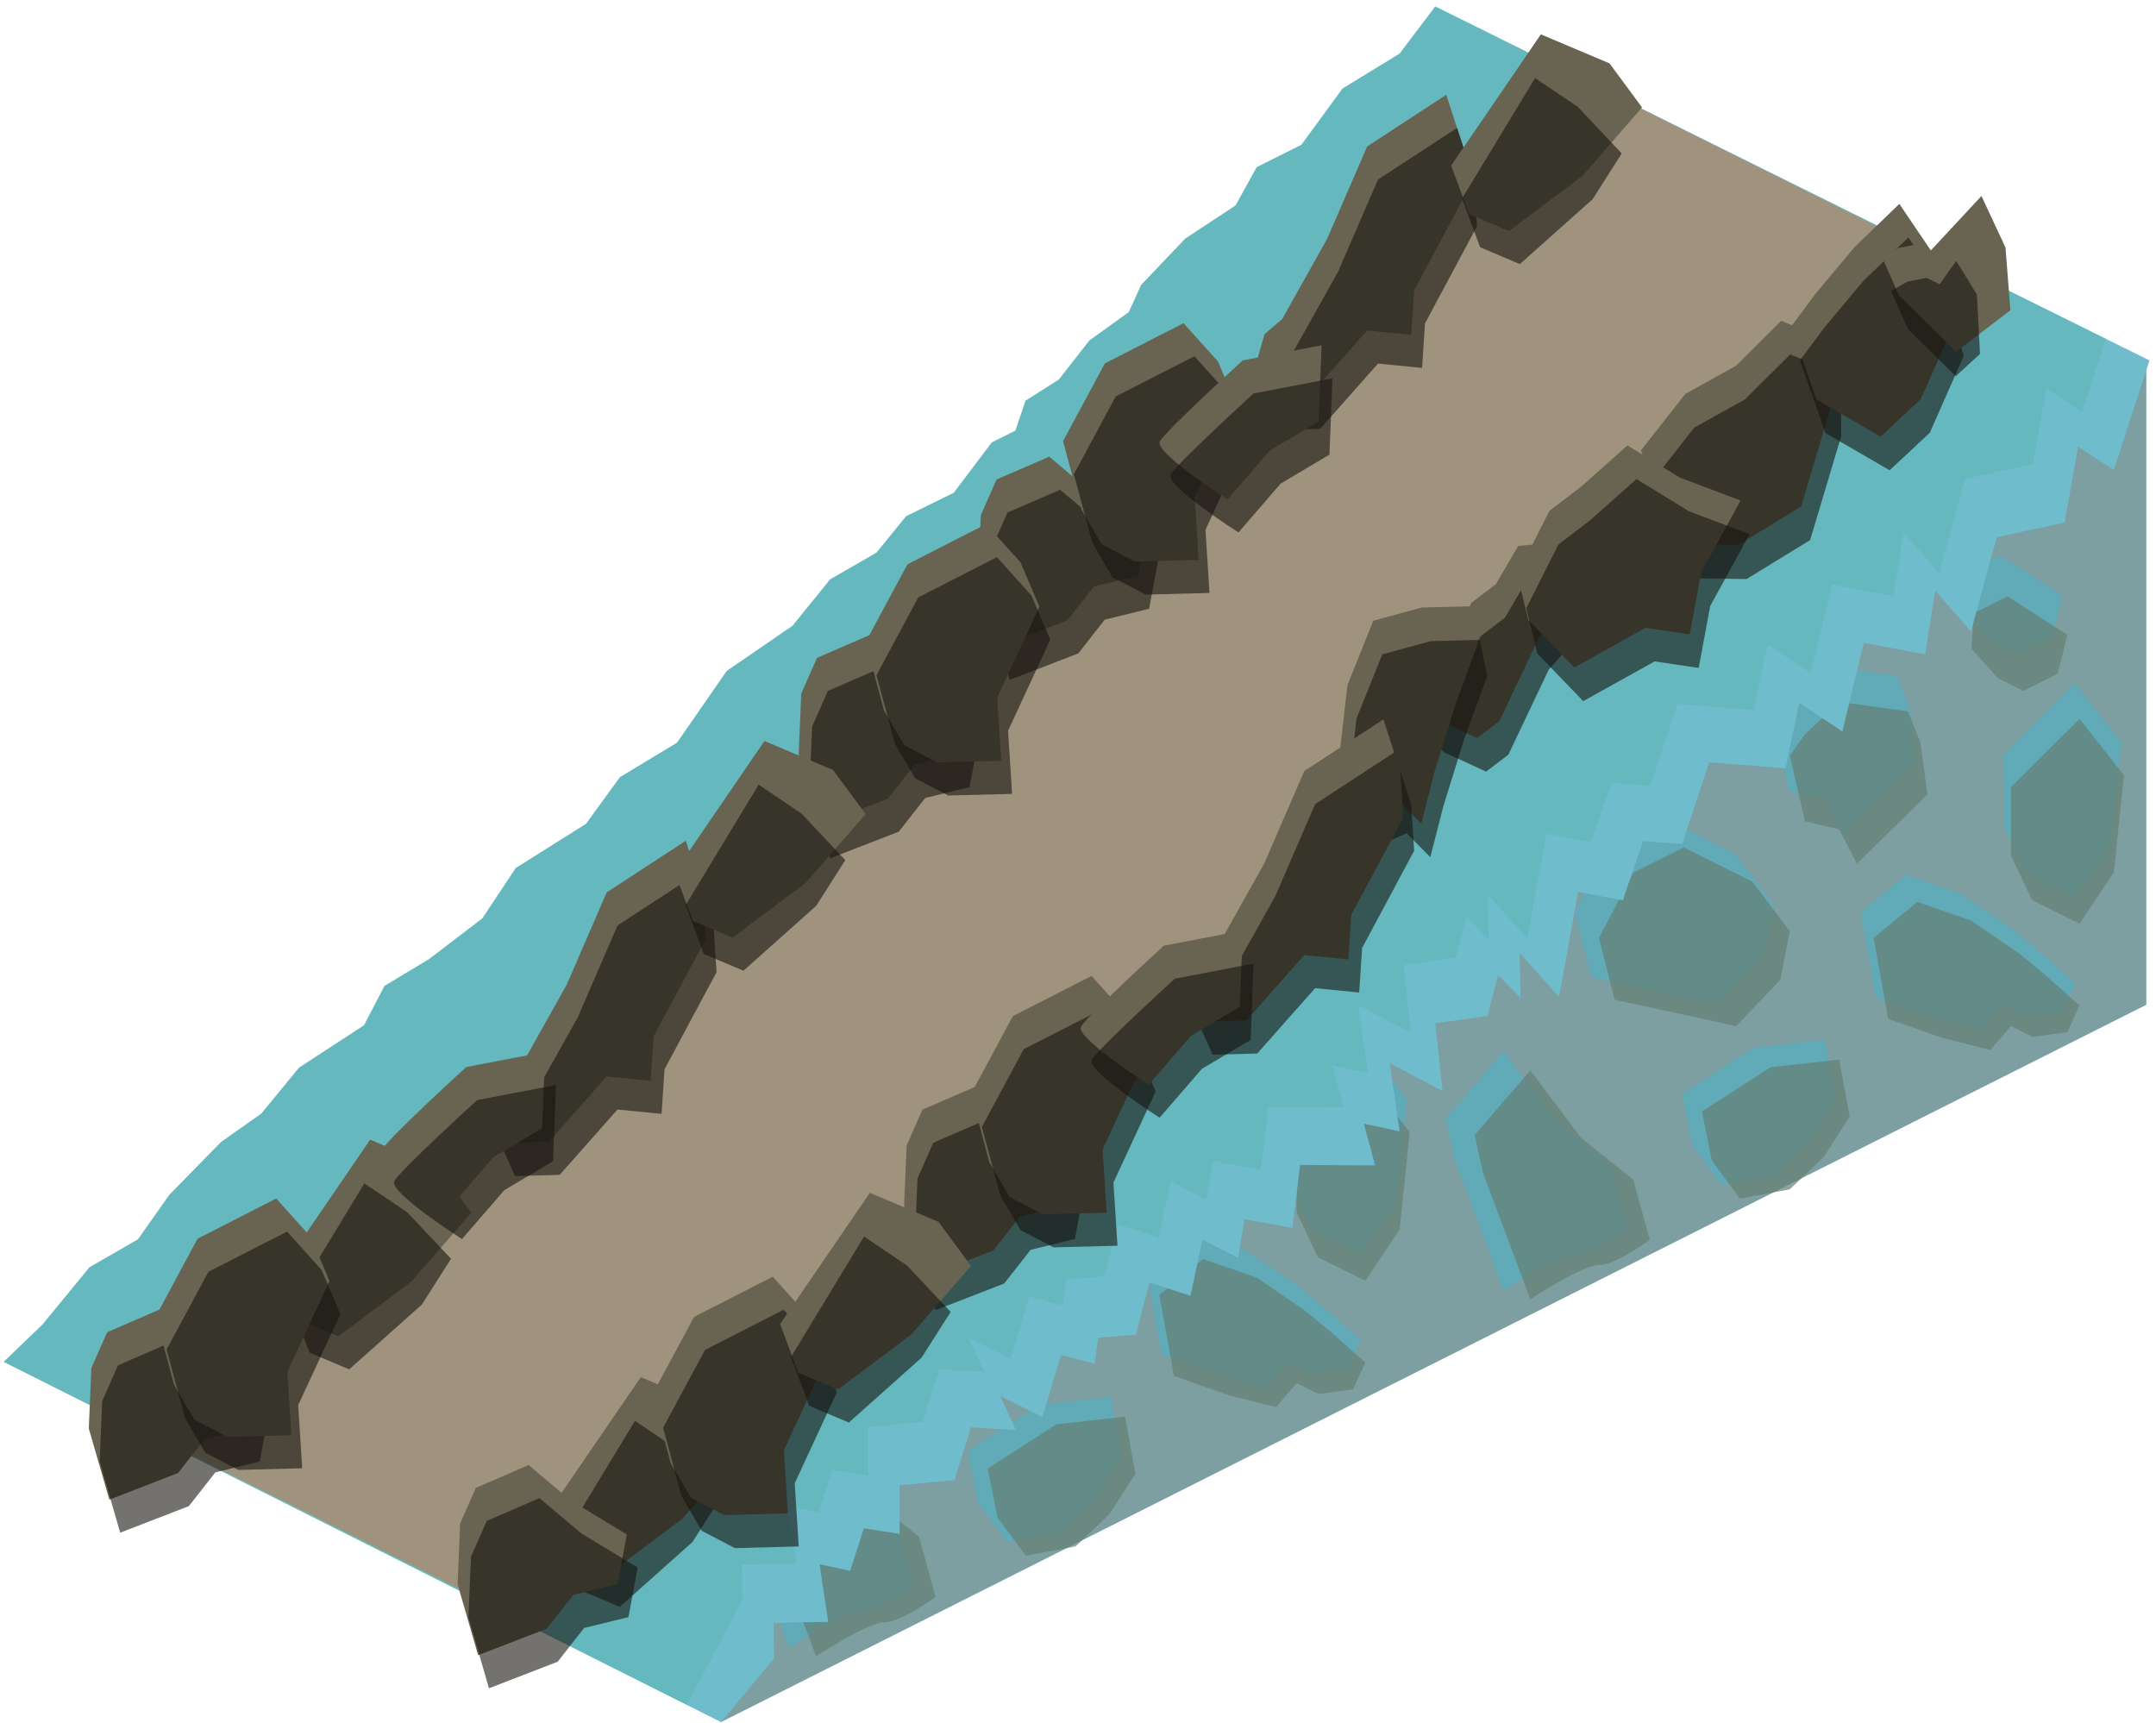 <?xml version="1.0" encoding="UTF-8" standalone="no"?><!DOCTYPE svg PUBLIC "-//W3C//DTD SVG 1.1//EN" "http://www.w3.org/Graphics/SVG/1.1/DTD/svg11.dtd"><svg width="100%" height="100%" viewBox="0 0 324 259" version="1.1" xmlns="http://www.w3.org/2000/svg" xmlns:xlink="http://www.w3.org/1999/xlink" xml:space="preserve" xmlns:serif="http://www.serif.com/" style="fill-rule:evenodd;clip-rule:evenodd;stroke-linejoin:round;stroke-miterlimit:1.414;"><g id="Grass_Ramp_RightUp_low-angle3"><g><path d="M322.547,54.404l0,96.598l-214.192,107.802l-17.577,-19.757l124.438,-130.977l107.331,-53.666Z" style="fill:#7d9fa2;"/><path d="M311.814,102.703l6.94,8.837l-1.573,15.313l-5.367,8.05l-7.424,-3.713l-3.309,-7.02l0,-10.734l10.733,-10.733" style="fill:#61abb8;"/><path d="M300.559,83.443l9.359,6.053l-1.526,6.13l-5.367,2.683l-3.942,-1.971l-4.19,-4.696l0.429,-5.581l5.237,-2.618Z" style="fill:#61abb8;"/><path d="M268.882,105.13l5.366,-5.11l10.733,1.512l1.945,4.827l1.1,8.238l-11.034,10.884l-2.744,-5.39l-5.366,-1.288l-2.362,-10.291l2.362,-3.382" style="fill:#61abb8;"/><path d="M286.455,131.483l-6.84,5.652l2.278,12.728l8.455,2.99l7.519,1.909l3.214,-3.76l3.402,1.701l5.435,-0.752l1.896,-4.211l-5.366,-4.787l-4.042,-3.346l-7.513,-5.176l-8.438,-2.948Z" style="fill:#61abb8;"/><path d="M249.926,122.914l-7.877,3.939l-5.367,10.282l2.452,9.727l19.014,4.14l6.893,-7.286l1.479,-7.632l-5.86,-7.803l-10.734,-5.367Z" style="fill:#61abb8;"/><path d="M225.949,157.966l-8.709,10.148l1.337,6.035l7.372,19.786c0,0 8.247,-5.443 10.733,-5.367c2.486,0.077 7.943,-3.971 7.943,-3.971l-2.576,-9.445l-8.208,-6.629l-7.892,-10.557Z" style="fill:#61abb8;"/><path d="M274.248,156.262l-10.733,1.199l-10.733,6.958l1.544,7.735l4.409,5.974l7.785,-1.474l5.306,-5.071l4.047,-6.352l-1.625,-8.969" style="fill:#61abb8;"/><path d="M217.24,125.181l8.709,6.931l10.733,-4.854l5.367,-14.553l-14.73,-3.95l-6.736,5.465l-3.343,10.961" style="fill:#61abb8;"/><path d="M229.973,160.866l-8.371,9.701l1.286,5.77l7.085,18.915c0,0 7.928,-5.204 10.317,-5.131c2.39,0.073 7.635,-3.796 7.635,-3.796l-2.476,-9.029l-7.889,-6.338l-7.587,-10.092Zm46.427,-1.629l-10.317,1.146l-10.317,6.652l1.484,7.395l4.238,5.711l7.483,-1.409l5.101,-4.849l3.889,-6.072l-1.561,-8.574Zm11.734,-23.688l-6.576,5.403l2.19,12.168l8.127,2.858l7.228,1.825l3.09,-3.594l3.269,1.626l5.225,-0.719l1.823,-4.026l-5.159,-4.576l-3.885,-3.199l-7.221,-4.947l-8.111,-2.819Zm-35.113,-8.192l-7.572,3.766l-5.159,9.829l2.357,9.299l18.277,3.958l6.626,-6.966l1.421,-7.296l-5.633,-7.459l-10.317,-5.131Zm59.489,-19.321l6.671,8.448l-1.513,14.639l-5.158,7.695l-7.137,-3.549l-3.18,-6.711l0,-10.261l10.317,-10.261Zm-90.908,21.489l3.213,-10.479l6.475,-5.225l14.159,3.777l-5.159,13.912l-10.317,4.64l-8.371,-6.625Zm49.639,-19.169l5.159,-4.885l10.317,1.446l1.869,4.614l1.058,7.876l-10.606,10.404l-2.638,-5.153l-5.159,-1.231l-2.27,-9.838l2.27,-3.233Zm30.45,-20.732l8.996,5.787l-1.467,5.859l-5.158,2.566l-3.79,-1.885l-4.027,-4.489l0.412,-5.335l5.034,-2.503Z" style="fill:#658074;fill-opacity:0.7;"/><g><path d="M204.483,156.369l6.94,8.837l-1.574,15.312l-5.366,8.05l-7.425,-3.712l-3.308,-7.021l0,-10.733l10.733,-10.733" style="fill:#61abb8;"/><path d="M193.228,137.108l9.358,6.054l-1.525,6.129l-5.367,2.684l-3.942,-1.972l-4.19,-4.695l0.429,-5.581l5.237,-2.619Z" style="fill:#61abb8;"/><path d="M161.55,158.796l5.367,-5.11l10.733,1.511l1.944,4.827l1.101,8.239l-11.034,10.883l-2.744,-5.39l-5.367,-1.287l-2.362,-10.291l2.362,-3.382" style="fill:#61abb8;"/><path d="M179.124,185.148l-6.841,5.652l2.278,12.729l8.456,2.989l7.519,1.91l3.214,-3.76l3.402,1.701l5.434,-0.753l1.897,-4.211l-5.367,-4.787l-4.042,-3.345l-7.512,-5.176l-8.438,-2.949Z" style="fill:#61abb8;"/><path d="M142.595,176.58l-7.877,3.938l-5.367,10.282l2.451,9.727l19.015,4.141l6.893,-7.287l1.478,-7.632l-5.86,-7.803l-10.733,-5.366Z" style="fill:#61abb8;"/><path d="M118.618,211.632l-8.71,10.148l1.338,6.035l7.372,19.786c0,0 8.247,-5.444 10.733,-5.367c2.486,0.076 7.942,-3.971 7.942,-3.971l-2.575,-9.445l-8.208,-6.63l-7.892,-10.556Z" style="fill:#61abb8;"/><path d="M166.917,209.927l-10.733,1.199l-10.733,6.958l1.543,7.736l4.41,5.974l7.784,-1.474l5.307,-5.072l4.046,-6.351l-1.624,-8.97" style="fill:#61abb8;"/><path d="M109.908,178.847l8.71,6.931l10.733,-4.854l5.367,-14.553l-14.731,-3.951l-6.736,5.466l-3.343,10.961" style="fill:#61abb8;"/><path d="M122.642,214.532l-8.372,9.701l1.286,5.77l7.086,18.914c0,0 7.928,-5.203 10.317,-5.13c2.39,0.073 7.635,-3.796 7.635,-3.796l-2.476,-9.03l-7.89,-6.337l-7.586,-10.092Zm46.427,-1.63l-10.317,1.147l-10.317,6.652l1.484,7.394l4.238,5.712l7.483,-1.41l5.101,-4.848l3.889,-6.072l-1.561,-8.575Zm11.733,-23.688l-6.575,5.403l2.19,12.169l8.127,2.858l7.228,1.825l3.089,-3.594l3.27,1.626l5.224,-0.72l1.823,-4.025l-5.158,-4.577l-3.886,-3.198l-7.22,-4.948l-8.112,-2.819Zm-35.112,-8.191l-7.572,3.765l-5.159,9.829l2.357,9.299l18.277,3.959l6.626,-6.966l1.421,-7.296l-5.633,-7.46l-10.317,-5.13Zm59.488,-19.321l6.671,8.448l-1.512,14.638l-5.159,7.696l-7.136,-3.549l-3.181,-6.712l0,-10.26l10.317,-10.261Zm-90.908,21.489l3.214,-10.479l6.475,-5.225l14.159,3.776l-5.159,13.913l-10.317,4.64l-8.372,-6.625Zm49.64,-19.169l5.159,-4.885l10.317,1.445l1.869,4.615l1.058,7.875l-10.606,10.405l-2.638,-5.153l-5.159,-1.231l-2.27,-9.838l2.27,-3.233Zm30.449,-20.733l8.996,5.788l-1.466,5.859l-5.159,2.565l-3.789,-1.884l-4.027,-4.489l0.412,-5.336l5.033,-2.503Z" style="fill:#658074;fill-opacity:0.7;"/></g></g><path d="M323.018,54.169l-5.367,16.472l-5.366,-3.527l-2.029,11.412l-10.188,2.205l-3.883,14.158l-5.367,-6.148l-1.52,9.591l-9.213,-1.722l-3.223,13.307l-6.471,-4.296l-2.074,9.836l-11.476,-0.896l-4.059,12.292l-5.877,-0.452l-3.024,8.898l-6.728,-1.26l-2.861,15.768l-5.918,-6.584l0.118,6.743l-3.36,-3.451l-1.61,6.172l-7.835,1.097l1.098,10.163l-7.938,-4.158l1.473,10.232l-5.367,-1.156l1.699,6.277l-11.281,-0.067l-1.151,9.454l-7.198,-1.298l-0.96,5.78l-5.367,-2.725l-1.792,8.448l-6.149,-1.994l-2.062,7.828l-5.667,0.471l-0.53,3.904l-5.048,-1.327l-2.793,9.337l-6.366,-3.183l2.404,5.164l-6.771,-0.444l-2.5,7.946l-8.233,0.78l0,7.291l-5.366,-0.828l-2.067,6.391l-4.596,-1.002l1.296,8.675l-8.197,0.141l0.058,5.338l-7.961,9.582l-107.802,-54.136l5.838,-5.612l7.061,-8.609l7.278,-4.185l4.73,-6.707l7.763,-7.93l6.048,-4.264l5.679,-6.918l9.74,-6.344l3.097,-5.928l6.699,-4.036l8.008,-6.119l5.015,-7.568l10.543,-6.625l5.107,-7.016l8.591,-5.199l7.46,-10.77l9.878,-6.783l5.669,-6.986l6.957,-4.007l4.454,-5.477l7.165,-3.528l5.71,-7.562l3.549,-1.774l1.526,-4.501l5.016,-3.187l4.582,-5.87l5.907,-4.243l1.873,-4.105l6.625,-6.958l7.56,-4.977l3.173,-5.757l6.722,-3.36l6.176,-8.455l8.568,-5.237l5.367,-7.097l107.331,53.195Z" style="fill:#56bce8;"/><clipPath id="_clip1"><path d="M323.018,54.169l-5.367,16.472l-5.366,-3.527l-2.029,11.412l-10.188,2.205l-3.883,14.158l-5.367,-6.148l-1.52,9.591l-9.213,-1.722l-3.223,13.307l-6.471,-4.296l-2.074,9.836l-11.476,-0.896l-4.059,12.292l-5.877,-0.452l-3.024,8.898l-6.728,-1.26l-2.861,15.768l-5.918,-6.584l0.118,6.743l-3.36,-3.451l-1.61,6.172l-7.835,1.097l1.098,10.163l-7.938,-4.158l1.473,10.232l-5.367,-1.156l1.699,6.277l-11.281,-0.067l-1.151,9.454l-7.198,-1.298l-0.96,5.78l-5.367,-2.725l-1.792,8.448l-6.149,-1.994l-2.062,7.828l-5.667,0.471l-0.53,3.904l-5.048,-1.327l-2.793,9.337l-6.366,-3.183l2.404,5.164l-6.771,-0.444l-2.5,7.946l-8.233,0.78l0,7.291l-5.366,-0.828l-2.067,6.391l-4.596,-1.002l1.296,8.675l-8.197,0.141l0.058,5.338l-7.961,9.582l-107.802,-54.136l5.838,-5.612l7.061,-8.609l7.278,-4.185l4.73,-6.707l7.763,-7.93l6.048,-4.264l5.679,-6.918l9.74,-6.344l3.097,-5.928l6.699,-4.036l8.008,-6.119l5.015,-7.568l10.543,-6.625l5.107,-7.016l8.591,-5.199l7.46,-10.77l9.878,-6.783l5.669,-6.986l6.957,-4.007l4.454,-5.477l7.165,-3.528l5.71,-7.562l3.549,-1.774l1.526,-4.501l5.016,-3.187l4.582,-5.87l5.907,-4.243l1.873,-4.105l6.625,-6.958l7.56,-4.977l3.173,-5.757l6.722,-3.36l6.176,-8.455l8.568,-5.237l5.367,-7.097l107.331,53.195Z"/></clipPath><g clip-path="url(#_clip1)"><path d="M204.953,175.901l142.424,-119.815l-142.424,-71.212l-222.313,226.937l125.715,52.125l96.598,-88.035Z" style="fill:#febc3b;fill-opacity:0.15;"/><path d="M318.259,45.423l-5.367,16.472l-5.366,-3.527l-2.029,11.412l-10.188,2.205l-3.883,14.158l-5.367,-6.148l-1.52,9.591l-9.213,-1.722l-3.223,13.307l-6.471,-4.296l-2.074,9.835l-11.476,-0.895l-4.059,12.292l-5.877,-0.452l-3.024,8.898l-6.728,-1.26l-2.861,15.768l-1.173,-1.304l-4.745,-5.28l0.118,6.743l-3.36,-3.451l-1.61,6.172l-7.835,1.097l1.098,10.163l-7.938,-4.158l1.473,10.232l-5.367,-1.156l1.699,6.276l-11.281,-0.066l-1.151,9.453l-7.198,-1.297l-0.96,5.78l-5.367,-2.725l-1.792,8.448l-6.149,-1.994l-2.062,7.828l-5.667,0.471l-0.53,3.904l-5.048,-1.327l-2.793,9.337l-6.366,-3.183l2.404,5.164l-6.771,-0.444l-2.5,7.946l-8.233,0.78l0,7.291l-5.366,-0.828l-2.067,6.391l-4.596,-1.002l1.296,8.675l-8.197,0.141l0.058,5.338l-10.098,19.012l-118.535,-50.484l228.004,-216.776l107.331,53.195Z" style="fill:#49b190;fill-opacity:0.25;"/></g><g><path d="M237.867,11.946l59.904,29.953l-70.601,54.709l-41.73,53.065l-107.336,93.653l-56.084,-28.042l215.847,-203.338" style="fill:#9f937d;"/><g><path d="M275.342,60.476l-0.075,-9.126l-7.588,-3.14l-6.783,6.749l-7.62,4.239l-6.676,8.475l4.917,14.151l9.601,0.148l9.552,-5.858l4.672,-15.638Z" style="fill:#696452;"/><path d="M276.696,65.527l-0.075,-9.125l-7.588,-3.141l-6.783,6.749l-7.62,4.239l-6.676,8.476l4.916,14.15l9.602,0.149l9.552,-5.858l4.672,-15.639Z" style="fill:#161510;fill-opacity:0.6;"/><path d="M269.134,49.116l3.836,10.913l9.646,5.592l6.036,-5.634l5.096,-11.537l-2.927,-9.842l-5.389,-7.964l-6.766,6.525l-5.827,6.968l-3.705,4.979" style="fill:#696452;"/><path d="M270.488,54.167l3.835,10.914l9.646,5.592l6.036,-5.634l5.096,-11.537l-2.927,-9.842l-5.388,-7.964l-6.766,6.525l-5.827,6.968l-3.705,4.978" style="fill:#161510;fill-opacity:0.6;"/><path d="M282.828,38.668l2.559,5.747l8.572,8.443l8.157,-6.223l-0.733,-9.435l-3.613,-7.745l-7.638,8.211l-1.959,-0.96l-2.845,0.546l-2.5,1.416Z" style="fill:#696452;"/><path d="M284.181,43.72l2.56,5.746l7.168,7.067l3.644,-3.35l-0.467,-8.931l-3.109,-5.034l-2.492,3.499l-1.959,-0.959l-2.844,0.545l-2.501,1.417Z" style="fill:#161510;fill-opacity:0.6;"/><path d="M225.323,108.36l6.063,-12.77l6.416,-7.21l-0.028,-3.394l-0.034,-4.211l-4.794,0.794l-4.796,0.485l-3.347,5.728l-3.66,2.792l-2.484,4.758l-4.708,11.244l1.808,1.478l6.224,2.854l3.34,-2.548Z" style="fill:#696452;"/><path d="M226.677,113.412l6.062,-12.77l6.417,-7.211l-0.028,-3.393l-0.035,-4.211l-4.793,0.794l-4.797,0.485l-3.346,5.727l-3.66,2.792l-2.485,4.759l-4.708,11.244l1.808,1.478l6.225,2.854l3.34,-2.548Z" style="fill:#161510;fill-opacity:0.6;"/><path d="M202.497,102.943l3.881,-9.658l7.288,-1.984l7.344,-0.19l1.13,5.432l-3.513,9.646l-3.09,9.974l-1.946,7.607l-3.543,-3.589l-3.391,1.474l-4.535,-1.448l-1.266,-3.041l1.641,-14.223" style="fill:#696452;"/><path d="M203.851,107.995l3.88,-9.658l7.289,-1.984l7.344,-0.19l1.13,5.431l-3.513,9.647l-3.091,9.974l-1.945,7.607l-3.544,-3.59l-3.391,1.475l-4.534,-1.449l-1.266,-3.04l1.641,-14.223" style="fill:#161510;fill-opacity:0.6;"/><path d="M237.61,73.138l6.961,-6.196l7.867,4.828l9.132,3.454l-5.915,10.794l-1.73,9.311l-6.628,-0.981l-10.725,5.972l-6.908,-7.171l-1.662,-6.79l4.838,-9.582l4.77,-3.639Z" style="fill:#696452;"/><path d="M238.964,78.19l6.961,-6.197l7.866,4.829l9.132,3.454l-5.915,10.794l-1.73,9.31l-6.628,-0.981l-10.725,5.973l-6.907,-7.171l-1.662,-6.79l4.837,-9.582l4.771,-3.639Z" style="fill:#161510;fill-opacity:0.6;"/><path d="M136.249,172.13l-0.386,9.111l3.086,10.681l10.324,-3.994l3.973,-5.069l6.665,-1.632l1.389,-7.457l-8.453,-5.105l-6.308,-5.331l-7.923,3.437l-2.367,5.359Z" style="fill:#696452;"/><path d="M137.881,177.099l-0.386,9.111l3.086,10.681l10.324,-3.994l3.973,-5.069l6.665,-1.632l1.389,-7.458l-8.453,-5.104l-6.308,-5.331l-7.924,3.436l-2.366,5.36Z" style="fill:#161510;fill-opacity:0.6;"/><path d="M145.923,164.396l6.284,-11.686l11.823,-6.042l5.178,5.765l2.828,6.632l-6.341,13.689l0.606,9.489l-9.603,0.248l-4.976,-2.602l-3.042,-5.22l-2.757,-10.273Z" style="fill:#696452;"/><path d="M147.555,169.365l6.284,-11.686l11.823,-6.042l5.178,5.764l2.828,6.633l-6.341,13.688l0.606,9.489l-9.604,0.248l-4.975,-2.602l-3.042,-5.219l-2.757,-10.273Z" style="fill:#161510;fill-opacity:0.6;"/><path d="M82.807,226.678l2.731,7.316l5.969,2.523l11.005,-8.249l8.984,-10.326l-4.89,-6.622l-10.314,-4.36l-13.485,19.718Z" style="fill:#696452;"/><path d="M84.439,231.647l2.731,7.316l5.969,2.523l10.933,-9.754l4.371,-6.874l-6.595,-6.992l-6.428,-4.339l-10.981,18.12Z" style="fill:#161510;fill-opacity:0.6;"/><path d="M69.149,228.963l-0.386,9.111l3.087,10.681l10.324,-3.994l3.973,-5.069l6.664,-1.632l1.39,-7.457l-8.454,-5.105l-6.307,-5.331l-7.924,3.436l-2.367,5.36Z" style="fill:#696452;"/><path d="M70.781,233.932l-0.386,9.111l3.087,10.681l10.324,-3.994l3.973,-5.069l6.664,-1.632l1.39,-7.458l-8.454,-5.104l-6.307,-5.331l-7.924,3.436l-2.367,5.36Z" style="fill:#161510;fill-opacity:0.6;"/><path d="M98.024,209.593l6.284,-11.686l11.823,-6.042l5.178,5.764l2.828,6.633l-6.34,13.688l0.605,9.489l-9.603,0.248l-4.976,-2.602l-3.042,-5.219l-2.757,-10.273Z" style="fill:#696452;"/><path d="M99.656,214.562l6.284,-11.686l11.823,-6.042l5.178,5.764l2.828,6.632l-6.341,13.689l0.606,9.489l-9.603,0.248l-4.976,-2.602l-3.042,-5.219l-2.757,-10.273Z" style="fill:#161510;fill-opacity:0.6;"/><path d="M190.015,129.71l5.992,-13.836l11.886,-7.76l2.548,7.829l0.444,6.949l-7.821,14.608l-0.439,6.69l-6.622,-0.655l-8.695,9.818l-6.713,0.185l-1.66,-3.726l1.648,-5.725l2.652,-2.266l6.78,-12.111" style="fill:#696452;"/><path d="M191.647,134.679l5.992,-13.837l11.886,-7.759l2.548,7.829l0.444,6.949l-7.822,14.608l-0.438,6.69l-6.622,-0.655l-8.695,9.818l-6.713,0.185l-1.66,-3.726l1.647,-5.725l2.652,-2.267l6.781,-12.11" style="fill:#161510;fill-opacity:0.6;"/><path d="M162.456,154.288c0.916,-1.64 12.45,-12.17 12.45,-12.17l11.856,-2.271l-0.448,11.463l-7.333,4.356l-6.349,7.34c0,0 -11.093,-7.078 -10.176,-8.718Z" style="fill:#696452;"/><path d="M164.088,159.257c0.916,-1.64 12.449,-12.17 12.449,-12.17l11.857,-2.271l-0.448,11.463l-7.334,4.356l-6.348,7.34c0,0 -11.093,-7.078 -10.176,-8.718Z" style="fill:#161510;fill-opacity:0.6;"/><path d="M117.233,198.979l2.731,7.316l5.969,2.523l11.005,-8.249l8.985,-10.326l-4.891,-6.622l-10.314,-4.36l-13.485,19.718Z" style="fill:#696452;"/><path d="M118.865,203.948l2.731,7.316l5.969,2.522l10.933,-9.753l4.371,-6.875l-6.595,-6.992l-6.427,-4.338l-10.982,18.12Z" style="fill:#161510;fill-opacity:0.6;"/></g><g><path d="M147.392,77.425l-0.386,9.111l3.087,10.681l10.324,-3.994l3.972,-5.069l6.665,-1.632l1.389,-7.457l-8.453,-5.105l-6.308,-5.331l-7.923,3.436l-2.367,5.36Z" style="fill:#696452;"/><path d="M149.024,82.394l-0.386,9.111l3.087,10.681l10.323,-3.994l3.973,-5.069l6.665,-1.632l1.389,-7.458l-8.453,-5.104l-6.308,-5.331l-7.923,3.436l-2.367,5.36Z" style="fill:#161510;fill-opacity:0.6;"/><path d="M159.752,66.297l6.284,-11.686l11.824,-6.042l5.177,5.764l2.829,6.633l-6.341,13.688l0.606,9.489l-9.604,0.249l-4.976,-2.603l-3.042,-5.219l-2.757,-10.273Z" style="fill:#696452;"/><path d="M161.384,71.266l6.284,-11.686l11.824,-6.042l5.177,5.764l2.829,6.633l-6.341,13.688l0.606,9.489l-9.604,0.248l-4.976,-2.602l-3.042,-5.219l-2.757,-10.273Z" style="fill:#161510;fill-opacity:0.6;"/><path d="M199.464,35.843l5.991,-13.836l11.886,-7.76l2.548,7.829l0.444,6.95l-7.821,14.608l-0.439,6.689l-6.622,-0.654l-8.694,9.817l-6.714,0.186l-1.66,-3.727l1.648,-5.724l2.652,-2.267l6.781,-12.111" style="fill:#696452;"/><path d="M201.095,40.812l5.992,-13.836l11.886,-7.76l2.548,7.829l0.444,6.95l-7.821,14.608l-0.439,6.689l-6.622,-0.654l-8.695,9.817l-6.713,0.186l-1.66,-3.727l1.648,-5.724l2.652,-2.267l6.78,-12.111" style="fill:#161510;fill-opacity:0.6;"/><path d="M174.3,66.331c0.916,-1.64 12.45,-12.169 12.45,-12.169l11.856,-2.272l-0.447,11.463l-7.334,4.357l-6.349,7.339c0,0 -11.092,-7.078 -10.176,-8.718Z" style="fill:#696452;"/><path d="M175.932,71.3c0.916,-1.64 12.45,-12.17 12.45,-12.17l11.856,-2.271l-0.448,11.463l-7.333,4.356l-6.349,7.34c0,0 -11.093,-7.078 -10.176,-8.718Z" style="fill:#161510;fill-opacity:0.6;"/><path d="M218.074,24.88l2.731,7.316l5.969,2.523l11.005,-8.249l8.984,-10.326l-4.89,-6.622l-10.314,-4.36l-13.485,19.718Z" style="fill:#696452;"/><path d="M219.705,29.849l2.732,7.316l5.968,2.522l10.934,-9.753l4.371,-6.875l-6.595,-6.992l-6.428,-4.338l-10.982,18.12Z" style="fill:#161510;fill-opacity:0.6;"/><path d="M120.41,104.226l-0.386,9.111l3.087,10.681l10.324,-3.994l3.972,-5.069l6.665,-1.632l1.389,-7.458l-8.453,-5.104l-6.308,-5.331l-7.923,3.436l-2.367,5.36Z" style="fill:#696452;"/><path d="M122.042,109.195l-0.386,9.111l3.087,10.681l10.323,-3.994l3.973,-5.069l6.665,-1.632l1.389,-7.458l-8.453,-5.104l-6.308,-5.331l-7.923,3.436l-2.367,5.36Z" style="fill:#161510;fill-opacity:0.6;"/><path d="M130.084,96.492l6.284,-11.686l11.823,-6.042l5.178,5.764l2.828,6.633l-6.34,13.688l0.605,9.489l-9.603,0.249l-4.976,-2.603l-3.042,-5.219l-2.757,-10.273Z" style="fill:#696452;"/><path d="M131.716,101.461l6.284,-11.686l11.823,-6.042l5.178,5.764l2.828,6.633l-6.34,13.688l0.605,9.489l-9.603,0.248l-4.976,-2.602l-3.042,-5.219l-2.757,-10.273Z" style="fill:#161510;fill-opacity:0.6;"/><path d="M42.143,190.99l2.731,7.316l5.969,2.523l11.005,-8.249l8.984,-10.326l-4.89,-6.622l-10.314,-4.36l-13.485,19.718Z" style="fill:#696452;"/><path d="M43.774,195.958l2.732,7.316l5.968,2.523l10.934,-9.753l4.371,-6.875l-6.595,-6.992l-6.428,-4.338l-10.982,18.119Z" style="fill:#161510;fill-opacity:0.6;"/><path d="M13.731,205.578l-0.386,9.111l3.086,10.681l10.324,-3.994l3.973,-5.069l6.665,-1.632l1.389,-7.458l-8.453,-5.104l-6.308,-5.331l-7.923,3.436l-2.367,5.36Z" style="fill:#696452;"/><path d="M15.363,210.546l-0.386,9.112l3.086,10.681l10.324,-3.994l3.973,-5.069l6.664,-1.633l1.39,-7.457l-8.453,-5.104l-6.308,-5.332l-7.924,3.437l-2.366,5.359Z" style="fill:#161510;fill-opacity:0.6;"/><path d="M23.405,197.844l6.284,-11.686l11.823,-6.042l5.178,5.764l2.828,6.633l-6.341,13.688l0.606,9.489l-9.603,0.248l-4.976,-2.602l-3.042,-5.219l-2.757,-10.273Z" style="fill:#696452;"/><path d="M25.037,202.813l6.284,-11.686l11.823,-6.042l5.178,5.764l2.828,6.632l-6.341,13.689l0.606,9.489l-9.604,0.248l-4.975,-2.602l-3.043,-5.219l-2.756,-10.273Z" style="fill:#161510;fill-opacity:0.6;"/><path d="M85.18,147.948l5.992,-13.837l11.886,-7.759l2.548,7.829l0.444,6.949l-7.821,14.608l-0.439,6.69l-6.622,-0.655l-8.695,9.818l-6.713,0.185l-1.66,-3.726l1.647,-5.725l2.653,-2.267l6.78,-12.11" style="fill:#696452;"/><path d="M86.812,152.917l5.992,-13.837l11.886,-7.759l2.548,7.829l0.444,6.949l-7.822,14.608l-0.438,6.69l-6.622,-0.655l-8.695,9.818l-6.713,0.185l-1.66,-3.726l1.647,-5.725l2.652,-2.267l6.781,-12.11" style="fill:#161510;fill-opacity:0.6;"/><path d="M57.621,172.526c0.916,-1.64 12.45,-12.17 12.45,-12.17l11.856,-2.271l-0.448,11.463l-7.333,4.356l-6.349,7.34c0,0 -11.093,-7.078 -10.176,-8.718Z" style="fill:#696452;"/><path d="M59.252,177.495c0.917,-1.64 12.45,-12.17 12.45,-12.17l11.857,-2.271l-0.448,11.463l-7.334,4.356l-6.348,7.339c0,0 -11.093,-7.077 -10.177,-8.717Z" style="fill:#161510;fill-opacity:0.6;"/><path d="M101.394,131.075l2.731,7.316l5.969,2.522l11.006,-8.248l8.984,-10.326l-4.891,-6.623l-10.314,-4.359l-13.485,19.718Z" style="fill:#696452;"/><path d="M103.026,136.043l2.731,7.316l5.969,2.523l10.934,-9.753l4.37,-6.875l-6.595,-6.992l-6.427,-4.338l-10.982,18.119Z" style="fill:#161510;fill-opacity:0.6;"/></g></g></g></svg>